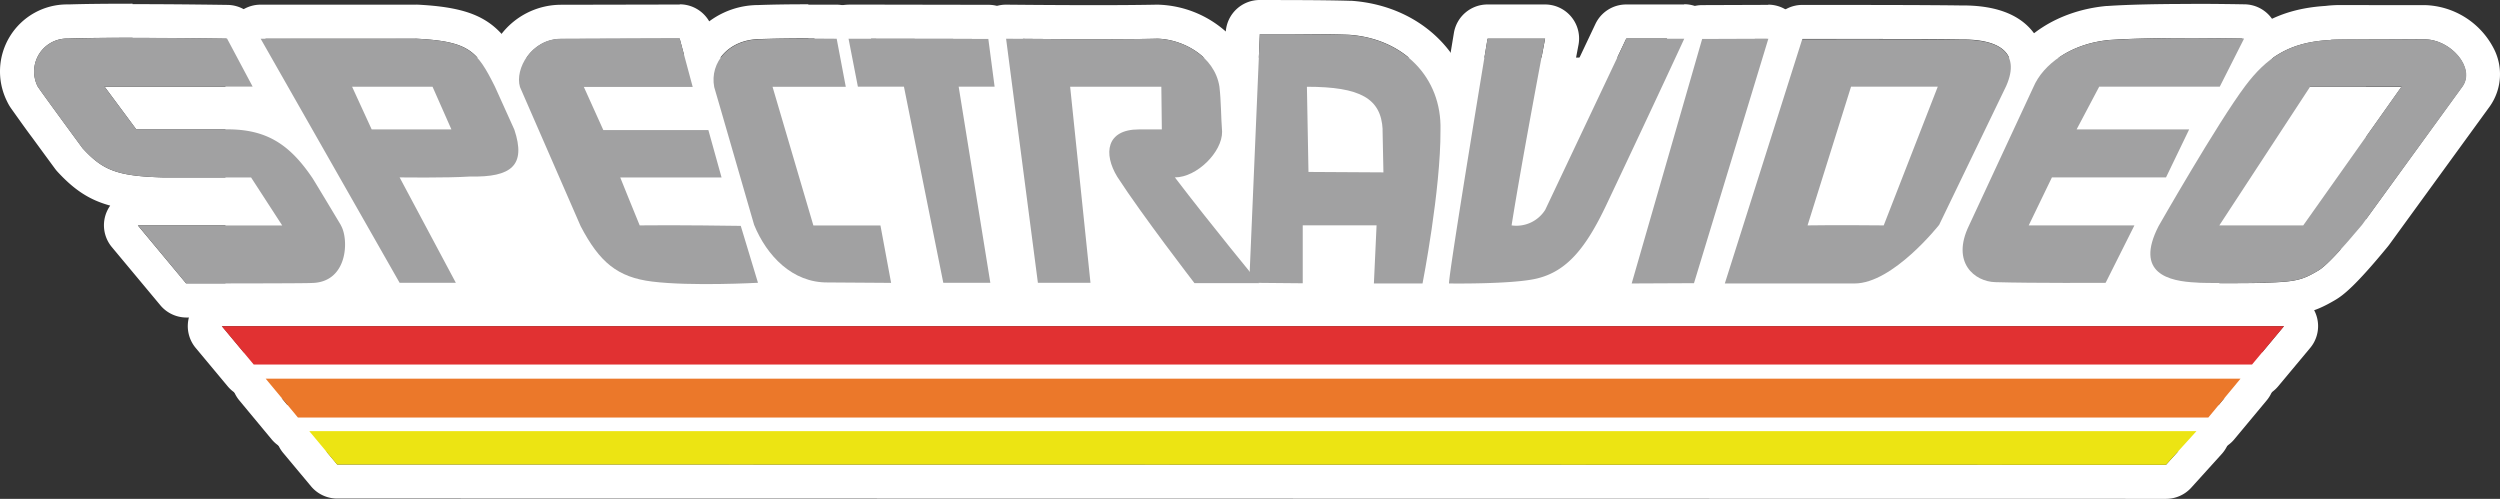 <?xml version="1.0" encoding="UTF-8" standalone="no"?>
<svg
   viewBox="0 0 513.993 102.56"
   version="1.1"
   id="svg67"
   sodipodi:docname="spectravideo.svg"
   width="513.993"
   height="102.56"
   inkscape:version="1.1 (c68e22c387, 2021-05-23)"
   xmlns:inkscape="http://www.inkscape.org/namespaces/inkscape"
   xmlns:sodipodi="http://sodipodi.sourceforge.net/DTD/sodipodi-0.dtd"
   xmlns="http://www.w3.org/2000/svg"
   xmlns:svg="http://www.w3.org/2000/svg"
   xmlns:rdf="http://www.w3.org/1999/02/22-rdf-syntax-ns#"
   xmlns:cc="http://creativecommons.org/ns#"
   xmlns:dc="http://purl.org/dc/elements/1.1/">
  <rect x="0" y="0" width="513.993" height="102.56" fill="#333333" stroke="none"/>
  <defs
     id="defs71" />
  <sodipodi:namedview
     id="namedview69"
     pagecolor="#ffffff"
     bordercolor="#666666"
     borderopacity="1.0"
     inkscape:pageshadow="2"
     inkscape:pageopacity="0.0"
     inkscape:pagecheckerboard="0"
     showgrid="false"
     fit-margin-top="0"
     fit-margin-left="0"
     fit-margin-right="0"
     fit-margin-bottom="0"
     inkscape:zoom="0.5565"
     inkscape:cx="257.86164"
     inkscape:cy="50.314465"
     inkscape:window-width="1920"
     inkscape:window-height="1138"
     inkscape:window-x="-8"
     inkscape:window-y="-8"
     inkscape:window-maximized="1"
     inkscape:current-layer="svg67" />
  <title
     id="title2">logo</title>
  <g
     id="g923"
     transform="translate(-242.981,-5.72)">
    <g
       id="Layer_2"
       data-name="Layer 2">
      <polygon
         points="729.44,57.01 729.44,23.56 699.27,23.56 699.27,17.56 289.33,17.56 289.33,69.56 699.27,69.56 699.27,57.01 "
         fill="#ffffff"
         id="polygon4" />
    </g>
    <g
       id="Layer_1"
       data-name="Layer 1">
      <path
         d="m 694.57,94.36 v 0 m 0,0 -6.26,6.92 -376,-0.06 -5.72,-6.86 h 388 m 0,-7 h -388 a 7,7 0 0 0 -5.38,11.49 l 5.72,6.85 a 7,7 0 0 0 5.38,2.52 l 376,0.06 a 7,7 0 0 0 5.19,-2.3 l 6.18,-6.83 a 7,7 0 0 0 -5.1,-11.79 z m 0,14 z"
         fill="#ffffff"
         id="path7" />
      <path
         d="m 703.63,83.57 v 0 m 0,0 -6.63,8 H 304.21 l -6.64,-8 h 406.06 m 0,-7 H 297.57 a 7,7 0 0 0 -5.38,11.48 l 6.64,8 a 7,7 0 0 0 5.38,2.52 H 697 A 7,7 0 0 0 702.38,96 l 6.55,-7.87 a 7,7 0 0 0 -5.29,-11.58 z m 0,14 z"
         fill="#ffffff"
         id="path9" />
      <path
         d="m 712.57,72.77 v 0 m 0,0 -6.57,7.89 H 295.17 l -6.57,-7.89 h 424 m 0,-7 h -424 a 7,7 0 0 0 -5.38,11.49 l 6.57,7.88 a 7,7 0 0 0 5.38,2.52 H 706 a 7,7 0 0 0 5.37,-2.52 l 6.49,-7.78 a 7,7 0 0 0 -5.29,-11.59 z m 0,14 z"
         fill="#ffffff"
         id="path11" />
      <path
         d="m 270.24,13.52 c 9.66,0 19.45,0.16 19.45,0.16 l 5.25,9.86 h -30.46 l 6.52,8.79 h 18.71 c 8,0 12.73,3 17.41,9.9 v 0 c 0.05,0 5.92,9.79 5.92,9.79 v 0 c 1.68,2.79 1.48,11.84 -6.13,11.84 -0.1,0.1 -25.68,0.1 -25.68,0.1 l -9.91,-11.9 H 301 l -6.36,-9.87 h -18.2 c -9.53,-0.25 -12.4,-1.55 -16.48,-6 0,0 -9.32,-12.68 -9.25,-12.75 a 6.78,6.78 0 0 1 6.06,-9.8 h 0.33 c 3.52,-0.12 8.31,-0.16 13.14,-0.16 m 0,-7 v 0 c -5.54,0 -10,0.05 -13.14,0.15 h -0.33 A 13.78,13.78 0 0 0 244.45,26.6 v 0 a 9.48,9.48 0 0 0 0.86,1.47 l 1.09,1.53 c 0.87,1.21 2,2.82 3.21,4.42 2.33,3.19 4.67,6.37 4.67,6.37 a 7.11,7.11 0 0 0 0.49,0.6 c 3.4,3.69 6.51,5.82 10.87,7 a 7.24,7.24 0 0 0 -0.64,1.11 7,7 0 0 0 1,7.45 l 9.92,11.9 a 7,7 0 0 0 5.34,2.55 h 12.82 8.85 3 1.16 a 13.31,13.31 0 0 0 11.82,-6.78 c 2.65,-4.7 2.73,-11.44 0.17,-15.68 l -0.09,-0.15 -2.85,-4.75 -2.05,-3.39 -0.73,-1.25 c -0.14,-0.23 -0.29,-0.45 -0.44,-0.66 v 0 c -3.63,-5.33 -7.51,-8.87 -12.15,-10.89 l 0.17,-0.25 a 7,7 0 0 0 0.17,-6.9 l -5.25,-9.86 A 7,7 0 0 0 289.8,6.73 c -0.1,0 -10,-0.16 -19.57,-0.16 z"
         fill="#ffffff"
         id="path13" />
      <path
         d="m 328.37,13.66 c 11.1,0.54 12.72,2.49 16.41,9.86 l 4,8.86 c 2.38,7.12 -0.42,9.64 -8.23,9.64 h -0.82 c -2.57,0.17 -6.5,0.21 -9.62,0.21 -2.78,0 -4.92,0 -4.92,0 L 336.7,63.86 H 325.14 L 296.57,13.68 h 31.8 m -9,18.67 h 16.39 l -3.88,-8.78 h -16.51 l 4,8.78 m 9,-25.67 v 0 h -31.81 a 7,7 0 0 0 -6.08,10.46 l 28.58,50.18 a 7,7 0 0 0 6.08,3.54 h 11.56 a 7,7 0 0 0 6.18,-10.3 l -6.09,-11.42 c 1.16,0 2.18,-0.07 3,-0.12 h 0.66 c 4.3,0 10.41,-0.56 13.9,-5.41 3.73,-5.18 1.65,-11.4 1,-13.45 -0.07,-0.21 -0.16,-0.43 -0.25,-0.63 l -3.95,-8.86 c 0,-0.09 -0.08,-0.19 -0.13,-0.28 -4.87,-9.72 -8.77,-13.06 -22.33,-13.72 z"
         fill="#ffffff"
         id="path15" />
      <path
         d="m 382.71,13.62 2.69,10 h -22.33 l 4,8.86 h 21.6 l 2.71,9.74 h -20.84 c 0,0 2.93,7.46 4,9.86 1.48,0 3.27,0 5.18,0 7,0 15.6,0.13 15.6,0.13 l 3.54,11.7 v 0 c 0,0 -4.88,0.26 -10.51,0.26 a 101.43,101.43 0 0 1 -11.26,-0.51 c -7.11,-0.88 -10.81,-4 -14.7,-11.39 l -12.47,-28.6 c -1.13,-3.74 2.39,-9.94 8.44,-9.94 l 24.38,-0.08 m 0,-7 v 0 L 358.3,6.7 a 15.53,15.53 0 0 0 -12.51,6.4 14.39,14.39 0 0 0 -2.6,12.57 7.08,7.08 0 0 0 0.28,0.77 L 355.94,55 c 0.07,0.15 0.14,0.3 0.22,0.45 5,9.58 10.82,13.95 20,15.09 a 105.75,105.75 0 0 0 12.11,0.56 c 5.74,0 10.66,-0.25 10.87,-0.26 a 7,7 0 0 0 6.31,-9.12 L 402,50.13 a 7,7 0 0 0 -4.45,-4.6 7,7 0 0 0 0.59,-5.21 l -2.71,-9.74 a 7,7 0 0 0 -3.53,-4.34 7,7 0 0 0 0.28,-4.45 l -2.69,-10 a 7,7 0 0 0 -6.76,-5.18 z"
         fill="#ffffff"
         id="path17" />
      <path
         d="m 409.18,13.64 c 3.27,0 5.77,0 5.77,0 l 1.92,9.88 h -15.06 l 8.4,28.52 h 13.71 l 2.19,11.8 -13,-0.09 H 413 c -7.22,0 -12.43,-5.57 -15,-11.83 v 0 c 0,0 -8.19,-28.34 -8.21,-28.34 v 0 c -1,-5.17 3.15,-9.71 9.24,-9.82 3.1,-0.12 7,-0.16 10.17,-0.16 m 0,-7 c -4.23,0 -7.72,0.06 -10.39,0.16 a 16.9,16.9 0 0 0 -12.83,6 14.82,14.82 0 0 0 -3.07,12.12 7.38,7.38 0 0 0 0.22,0.84 c 0.3,1 2.72,9.41 4.68,16.18 l 2.41,8.34 0.77,2.64 0.22,0.75 a 7.32,7.32 0 0 0 0.33,0.93 v 0 c 4.07,10 12.3,16.19 21.47,16.19 h 0.16 l 12.93,0.09 h 0.05 A 7,7 0 0 0 433,62.59 L 430.8,50.8 a 7,7 0 0 0 -6.88,-5.72 h -8.47 l -4.28,-14.52 h 5.7 a 7,7 0 0 0 6.87,-8.34 l -1.92,-9.88 A 7,7 0 0 0 415,6.68 c -0.1,0 -2.57,0 -5.86,0 z"
         fill="#ffffff"
         id="path19" />
      <path
         d="m 417.44,13.68 28.74,0.05 1.29,9.81 h -7.39 l 6.51,40.32 h -9.67 l -8.09,-40.32 h -9.47 l -1.92,-9.86 m 0,-7 A 7,7 0 0 0 410.57,15 l 1.92,9.86 a 7,7 0 0 0 6.87,5.66 h 3.73 l 7,34.69 a 7,7 0 0 0 6.87,5.63 h 9.67 a 7,7 0 0 0 6.91,-8.12 l -5.21,-32.25 a 7,7 0 0 0 6.12,-7.86 L 453.16,12.8 A 7,7 0 0 0 446.23,6.71 L 417.5,6.66 Z"
         fill="#ffffff"
         id="path21" />
      <path
         d="m 506.29,12.72 c 4.16,0 10.36,0 14.14,0.15 11.09,0.81 19,8.71 18.75,19.56 0.07,12.32 -3.69,31.54 -3.69,31.54 h -10 L 526,52.05 H 510.85 V 64 l -9.06,-0.08 v 0 h -13.24 c 0,0 -10.81,-14 -15.87,-21.86 -2.89,-4.76 -2.29,-9.74 4.43,-9.74 h 4.73 l -0.1,-8.78 H 463 l 4.19,40.31 h -10.82 l -6.54,-50.18 c 0,0 9.24,0.1 18.46,0.1 4.61,0 9.21,0 12.65,-0.1 5.06,0.1 11.79,3.5 12.75,9.84 0.35,2.95 0.32,6.23 0.55,9.28 0.05,4.17 -5.2,9.39 -9.69,9.39 h -0.05 c 5.45,7.22 12.18,15.51 15.42,19.45 L 502,12.73 h 4.29 m 21.12,28.44 -0.18,-8.85 v 0 c -0.34,-6.38 -4.55,-8.78 -15.57,-8.78 l 0.34,17.53 15.43,0.09 M 506.29,5.72 H 502 a 7,7 0 0 0 -7,6.48 21.92,21.92 0 0 0 -13.93,-5.52 h -0.3 c -3,0.06 -7.2,0.1 -12.5,0.1 -9.07,0 -18.29,-0.1 -18.38,-0.1 h -0.08 a 7,7 0 0 0 -6.94,7.9 l 6.54,50.18 a 7,7 0 0 0 6.94,6.1 h 10.81 a 7,7 0 0 0 7,-7.73 l -0.81,-7.86 c 4.65,6.42 9.36,12.55 9.65,12.93 a 7,7 0 0 0 5.54,2.73 h 13.28 a 7,7 0 0 0 0.8,-0.05 l 8.16,0.08 h 0.06 a 7,7 0 0 0 7,-7 v -4.91 h 0.81 l -0.21,4.62 a 7,7 0 0 0 7,7.3 h 10 a 7,7 0 0 0 6.87,-5.65 c 0.16,-0.81 3.87,-19.95 3.82,-32.82 C 546.51,18.16 535.91,7 520.94,5.89 h -0.27 C 516.85,5.76 510.74,5.73 506.29,5.73 Z m 12.56,28.39 -0.05,-2.91 a 4.17,4.17 0 0 1 1.28,0.5 3.48,3.48 0 0 1 0.15,0.94 v 1.48 z"
         fill="#ffffff"
         id="path23" />
      <path
         d="m 589.27,13.68 c 0,0 -5.38,11.67 -16,34.13 -4.21,8.89 -8.13,13.73 -14.38,15.19 -3.6,0.85 -11.21,1 -15.29,1 -1.64,0 -2.7,0 -2.7,-0.05 0,-2.53 7.92,-50.28 7.92,-50.28 h 11.83 c 0,0 -4.75,24.93 -6.88,38.38 h 0.75 a 6.88,6.88 0 0 0 6.17,-3.24 l 16.65,-35.17 h 11.94 m -28.63,0 v 0 m 28.63,-7 h -11.95 a 7,7 0 0 0 -6.33,4 l -4.45,9.4 c 0.47,-2.51 0.81,-4.27 0.92,-4.87 a 7,7 0 0 0 -6.83,-8.53 h -11.83 a 7,7 0 0 0 -6.91,5.85 c -5.32,32.07 -8,49.37 -8,51.43 a 7,7 0 0 0 6.89,7 h 0.71 2.1 c 4.41,0 12.46,-0.15 16.89,-1.2 10,-2.33 15.08,-10.51 19.11,-19 10.52,-22.24 16,-34.08 16,-34.2 a 7,7 0 0 0 -6.36,-9.93 z m 0,14 z"
         fill="#ffffff"
         id="path25" />
      <path
         d="m 606.55,13.68 v 0 m 0,0 -15.29,50.22 -12.81,0.1 14.49,-50.23 13.61,-0.05 m 0,-7 v 0 l -13.61,0.05 a 7,7 0 0 0 -6.7,5.06 L 571.73,62 a 7,7 0 0 0 6.72,9 v 0 l 12.81,-0.06 a 7,7 0 0 0 6.66,-5 l 15.22,-50 a 7,7 0 0 0 -6.62,-9.26 z m 0,14 z"
         fill="#ffffff"
         id="path27" />
      <path
         d="m 613.53,13.73 v 0 m 0,0 v 0 c 0,0 4.65,0 10.74,0 7,0 15.79,0 21.69,0.1 h 0.56 c 7.36,0 12,2.61 8.93,9.52 L 641.67,51.9 c 0,0 -9.49,12.1 -17.39,12.1 H 597.6 l 15.93,-50.23 m 1.08,38.33 c 1.74,0 4.06,0 6.38,0 4.64,0 9.28,0 9.28,0 L 641.38,23.58 H 623.55 L 614.61,52.1 M 613.54,6.73 v 0 a 7,7 0 0 0 -5.23,2.35 7.52,7.52 0 0 0 -0.81,1.11 7.69,7.69 0 0 0 -0.68,1.58 l -15.9,50.08 A 7,7 0 0 0 597.6,71 h 26.68 c 10.76,0 21,-12.28 22.89,-14.74 a 7.41,7.41 0 0 0 0.8,-1.28 L 661.76,26.4 c 0,-0.07 0.07,-0.14 0.1,-0.22 2.74,-6.21 1.34,-10.54 -0.31,-13.07 -2.71,-4.16 -7.77,-6.27 -15,-6.27 H 646 c -6.05,-0.08 -15.12,-0.1 -21.68,-0.1 h -10 -0.69 z m 0,14 z m 15.16,9.81 h 2.45 L 625.5,45 h -1.35 l 4.54,-14.48 z"
         fill="#ffffff"
         id="path29" />
      <path
         d="m 693.48,13.55 c 6.07,0 10.91,0.1 10.91,0.1 l -5,9.89 h -24.82 l -4.64,8.78 h 23.14 l -4.76,9.87 h -23.46 l -4.77,9.87 h 21.73 l -5.92,11.81 c 0,0 -3,0 -7,0 -4.92,0 -11.37,0 -15.68,-0.16 -4.31,-0.16 -9.1,-4 -5.42,-11.61 l 13.29,-28.51 c 2,-4.6 7.57,-8.91 15.63,-9.66 4.8,-0.32 11.29,-0.4 16.77,-0.4 m 0,-7 c -7.26,0 -13.06,0.14 -17.24,0.42 h -0.19 c -9.9,0.93 -18.07,6.2 -21.36,13.77 l -13.22,28.4 c -3.54,7.36 -1.54,12.6 0,15.08 A 14,14 0 0 0 653,70.72 c 4.45,0.14 11.08,0.17 15.87,0.17 4,0 7.05,0 7.05,0 A 7,7 0 0 0 682.15,67 l 5.92,-11.81 a 7,7 0 0 0 0.13,-6 h 0.11 a 7,7 0 0 0 6.3,-4 l 4.76,-9.87 a 7,7 0 0 0 0.47,-4.83 7,7 0 0 0 5.77,-3.82 l 5,-9.89 a 7,7 0 0 0 -6.1,-10.17 c -0.2,0 -5,-0.1 -11,-0.1 z"
         fill="#ffffff"
         id="path31" />
      <path
         d="m 730,13.76 c 5.26,0 11.22,0.05 11.22,0.05 h 0.23 c 5.36,0 10.53,5.91 7.74,9.74 L 728.55,52 c -4,4.79 -7.38,8.5 -9,9.38 -3.05,1.8 -4.39,2.31 -10.77,2.45 -0.1,0.07 -3.59,0.11 -7.1,0.11 -3.51,0 -7,0 -7.15,-0.11 -5.67,-0.25 -12.84,-1.86 -7.79,-11.6 0,0 12.12,-21.23 17.82,-28.82 4.32,-5.73 9,-9.07 17.56,-9.46 v 0 c 0.13,-0.11 3.81,-0.14 7.91,-0.14 m -30.76,38.3 h 17.25 L 736.71,23.59 H 717.94 L 699.27,52.06 M 730,6.76 c -2.34,0 -4.2,0 -5.54,0 a 25.61,25.61 0 0 0 -3.38,0.18 c -9.48,0.6 -16.12,4.28 -22.1,12.21 -5.98,7.93 -17.8,28.68 -18.31,29.57 l -0.13,0.24 c -3,5.79 -3.31,10.81 -0.93,14.93 3.57,6.16 11.31,6.72 14.29,6.86 1.42,0.14 3.63,0.14 7.79,0.14 1.87,0 3.62,0 4.94,0 1,0 1.79,0 2.54,-0.09 6.87,-0.16 9.52,-0.81 13.89,-3.38 1.72,-1 4.26,-3 10.84,-11 l 0.28,-0.36 20.67,-28.43 a 11.49,11.49 0 0 0 0.72,-12.16 16.44,16.44 0 0 0 -14.12,-8.7 h -0.29 c -0.88,0 -6.34,0 -11.16,0 z m -8.3,23.78 h 1.45 L 712.9,45.06 h -0.68 l 9.51,-14.52 z"
         fill="#ffffff"
         id="path33" />
      <g
         id="Capa_1"
         data-name="Capa 1">
        <path
           d="m 694.57,94.36 h -388 l 5.72,6.86 376,0.06 z"
           fill="#ece413"
           id="path35" />
        <path
           d="m 703.6,83.57 h -406 l 6.64,8 H 697 l 6.63,-8 z"
           fill="#eb782a"
           id="path37" />
        <path
           d="m 712.57,72.78 h -424 l 6.57,7.88 H 706 Z"
           fill="#e13132"
           id="path39" />
        <path
           d="m 313.06,52 c 0,0 -5.89,-9.83 -5.92,-9.79 -4.68,-6.88 -9.42,-9.9 -17.41,-9.9 H 271 l -6.54,-8.79 h 30.46 l -5.25,-9.86 c 0,0 -22,-0.36 -32.59,0 a 6.78,6.78 0 0 0 -6.39,9.79 c -0.07,0.07 9.25,12.75 9.25,12.75 4.08,4.43 7,5.73 16.48,6 h 18.18 l 6.4,9.87 H 271.35 L 281.26,64 c 0,0 25.58,0 25.68,-0.1 7.61,0 7.81,-9 6.13,-11.84 z"
           fill="#a1a1a2"
           id="path41" />
        <path
           d="m 296.57,13.68 28.57,50.18 H 336.7 L 325.14,42.19 c 0,0 9.68,0.14 14.54,-0.18 8.43,0.18 11.51,-2.26 9.05,-9.63 l -4,-8.86 c -3.69,-7.37 -5.31,-9.32 -16.41,-9.86 z m 18.8,9.87 h 16.54 l 3.88,8.78 H 319.4 Z"
           fill="#a1a1a2"
           id="path43" />
        <path
           d="m 398.82,63.86 -3.54,-11.7 c 0,0 -13.82,-0.21 -20.78,-0.1 -1,-2.4 -4,-9.86 -4,-9.86 h 20.83 l -2.71,-9.74 h -21.6 l -4,-8.86 h 22.38 l -2.69,-10 -24.38,0.08 c -6.05,0 -9.57,6.2 -8.44,9.94 l 12.47,28.6 c 3.89,7.44 7.59,10.51 14.7,11.39 8,1 21.77,0.25 21.77,0.25 z"
           fill="#a1a1a2"
           id="path45" />
        <path
           d="m 415,13.68 c 0,0 -9.64,-0.14 -15.94,0.12 -6.09,0.11 -10.21,4.65 -9.24,9.82 0,-0.07 8.23,28.44 8.21,28.34 2.58,6.31 7.85,11.92 15.16,11.83 l 13,0.09 -2.19,-11.8 h -13.79 l -8.4,-28.52 h 15.06 z"
           fill="#a1a1a2"
           id="path47" />
        <path
           d="m 419.36,23.54 h 9.47 l 8.09,40.32 h 9.67 l -6.51,-40.32 h 7.39 l -1.29,-9.81 -28.74,-0.05 z"
           fill="#a1a1a2"
           id="path49" />
        <path
           d="m 484.55,42.19 c 4.49,0 9.74,-5.22 9.69,-9.39 -0.23,-3 -0.2,-6.33 -0.55,-9.28 -1,-6.34 -7.69,-9.74 -12.75,-9.84 -10.32,0.22 -31.11,0 -31.11,0 l 6.54,50.18 h 10.81 L 463,23.55 h 18.75 l 0.1,8.78 h -4.73 c -6.72,0 -7.32,5 -4.43,9.74 5.06,7.84 15.87,21.86 15.87,21.86 h 13.28 c 0,0 -9.84,-11.93 -17.34,-21.78 z"
           fill="#a1a1a2"
           id="path51" />
        <path
           d="m 502,12.73 -2.18,51.13 11,0.1 V 52.05 H 526 L 525.45,64 h 10 c 0,0 3.76,-19.22 3.69,-31.54 C 539.43,21.61 531.48,13.71 520.39,12.9 514.34,12.67 502,12.73 502,12.73 Z m 25.23,19.58 0.18,8.85 L 512,41.07 511.68,23.56 c 11,0 15.23,2.4 15.57,8.78 z"
           fill="#a1a1a2"
           id="path53" />
        <path
           d="m 558.88,63 c 6.25,-1.46 10.17,-6.3 14.38,-15.19 10.63,-22.46 16,-34.13 16,-34.13 h -11.93 l -16.65,35.17 a 7,7 0 0 1 -6.92,3.21 c 2.13,-13.45 6.88,-38.38 6.88,-38.38 h -11.83 c 0,0 -7.92,47.75 -7.92,50.32 0,0 12.94,0.19 17.99,-1 z"
           fill="#a1a1a2"
           id="path55" />
        <path
           d="M 606.55,13.68 592.94,13.73 578.45,64 591.26,63.94 Z"
           fill="#a1a1a2"
           id="path57" />
        <path
           d="M 613.53,13.73 597.6,64 h 26.68 c 7.9,0 17.39,-12.06 17.39,-12.06 L 655.45,23.4 c 3.13,-7.09 -1.81,-9.65 -9.49,-9.51 -11.06,-0.15 -32.43,-0.08 -32.43,-0.08 z m 27.85,9.81 -11.11,28.52 c 0,0 -10.44,-0.1 -15.66,0 l 8.94,-28.52 z"
           fill="#a1a1a2"
           id="path59" />
        <path
           d="m 681.81,52.06 h -21.73 l 4.77,-9.87 h 23.46 l 4.76,-9.87 h -23.14 l 4.64,-8.78 h 24.79 l 5,-9.89 c 0,0 -17.56,-0.37 -27.68,0.3 -8.06,0.75 -13.67,5.06 -15.63,9.66 l -13.26,28.51 c -3.68,7.6 1.18,11.51 5.42,11.61 7.82,0.23 22.68,0.14 22.68,0.14 z"
           fill="#a1a1a2"
           id="path61" />
        <path
           d="m 722.16,13.93 c -8.57,0.39 -13.24,3.73 -17.56,9.46 -5.7,7.59 -17.82,28.82 -17.82,28.82 -5,9.74 2.12,11.35 7.79,11.6 0.27,0.15 14.06,0.15 14.25,0 6.38,-0.14 7.72,-0.65 10.77,-2.45 1.58,-0.88 5,-4.59 9,-9.38 l 20.67,-28.43 c 2.83,-3.89 -2.53,-9.92 -8,-9.74 0,0 -18.83,-0.16 -19.13,0.09 z m -4.22,9.61 h 18.77 l -20.19,28.52 h -17.25 z"
           fill="#a1a1a2"
           id="path63" />
      </g>
    </g>
  </g>
</svg>
